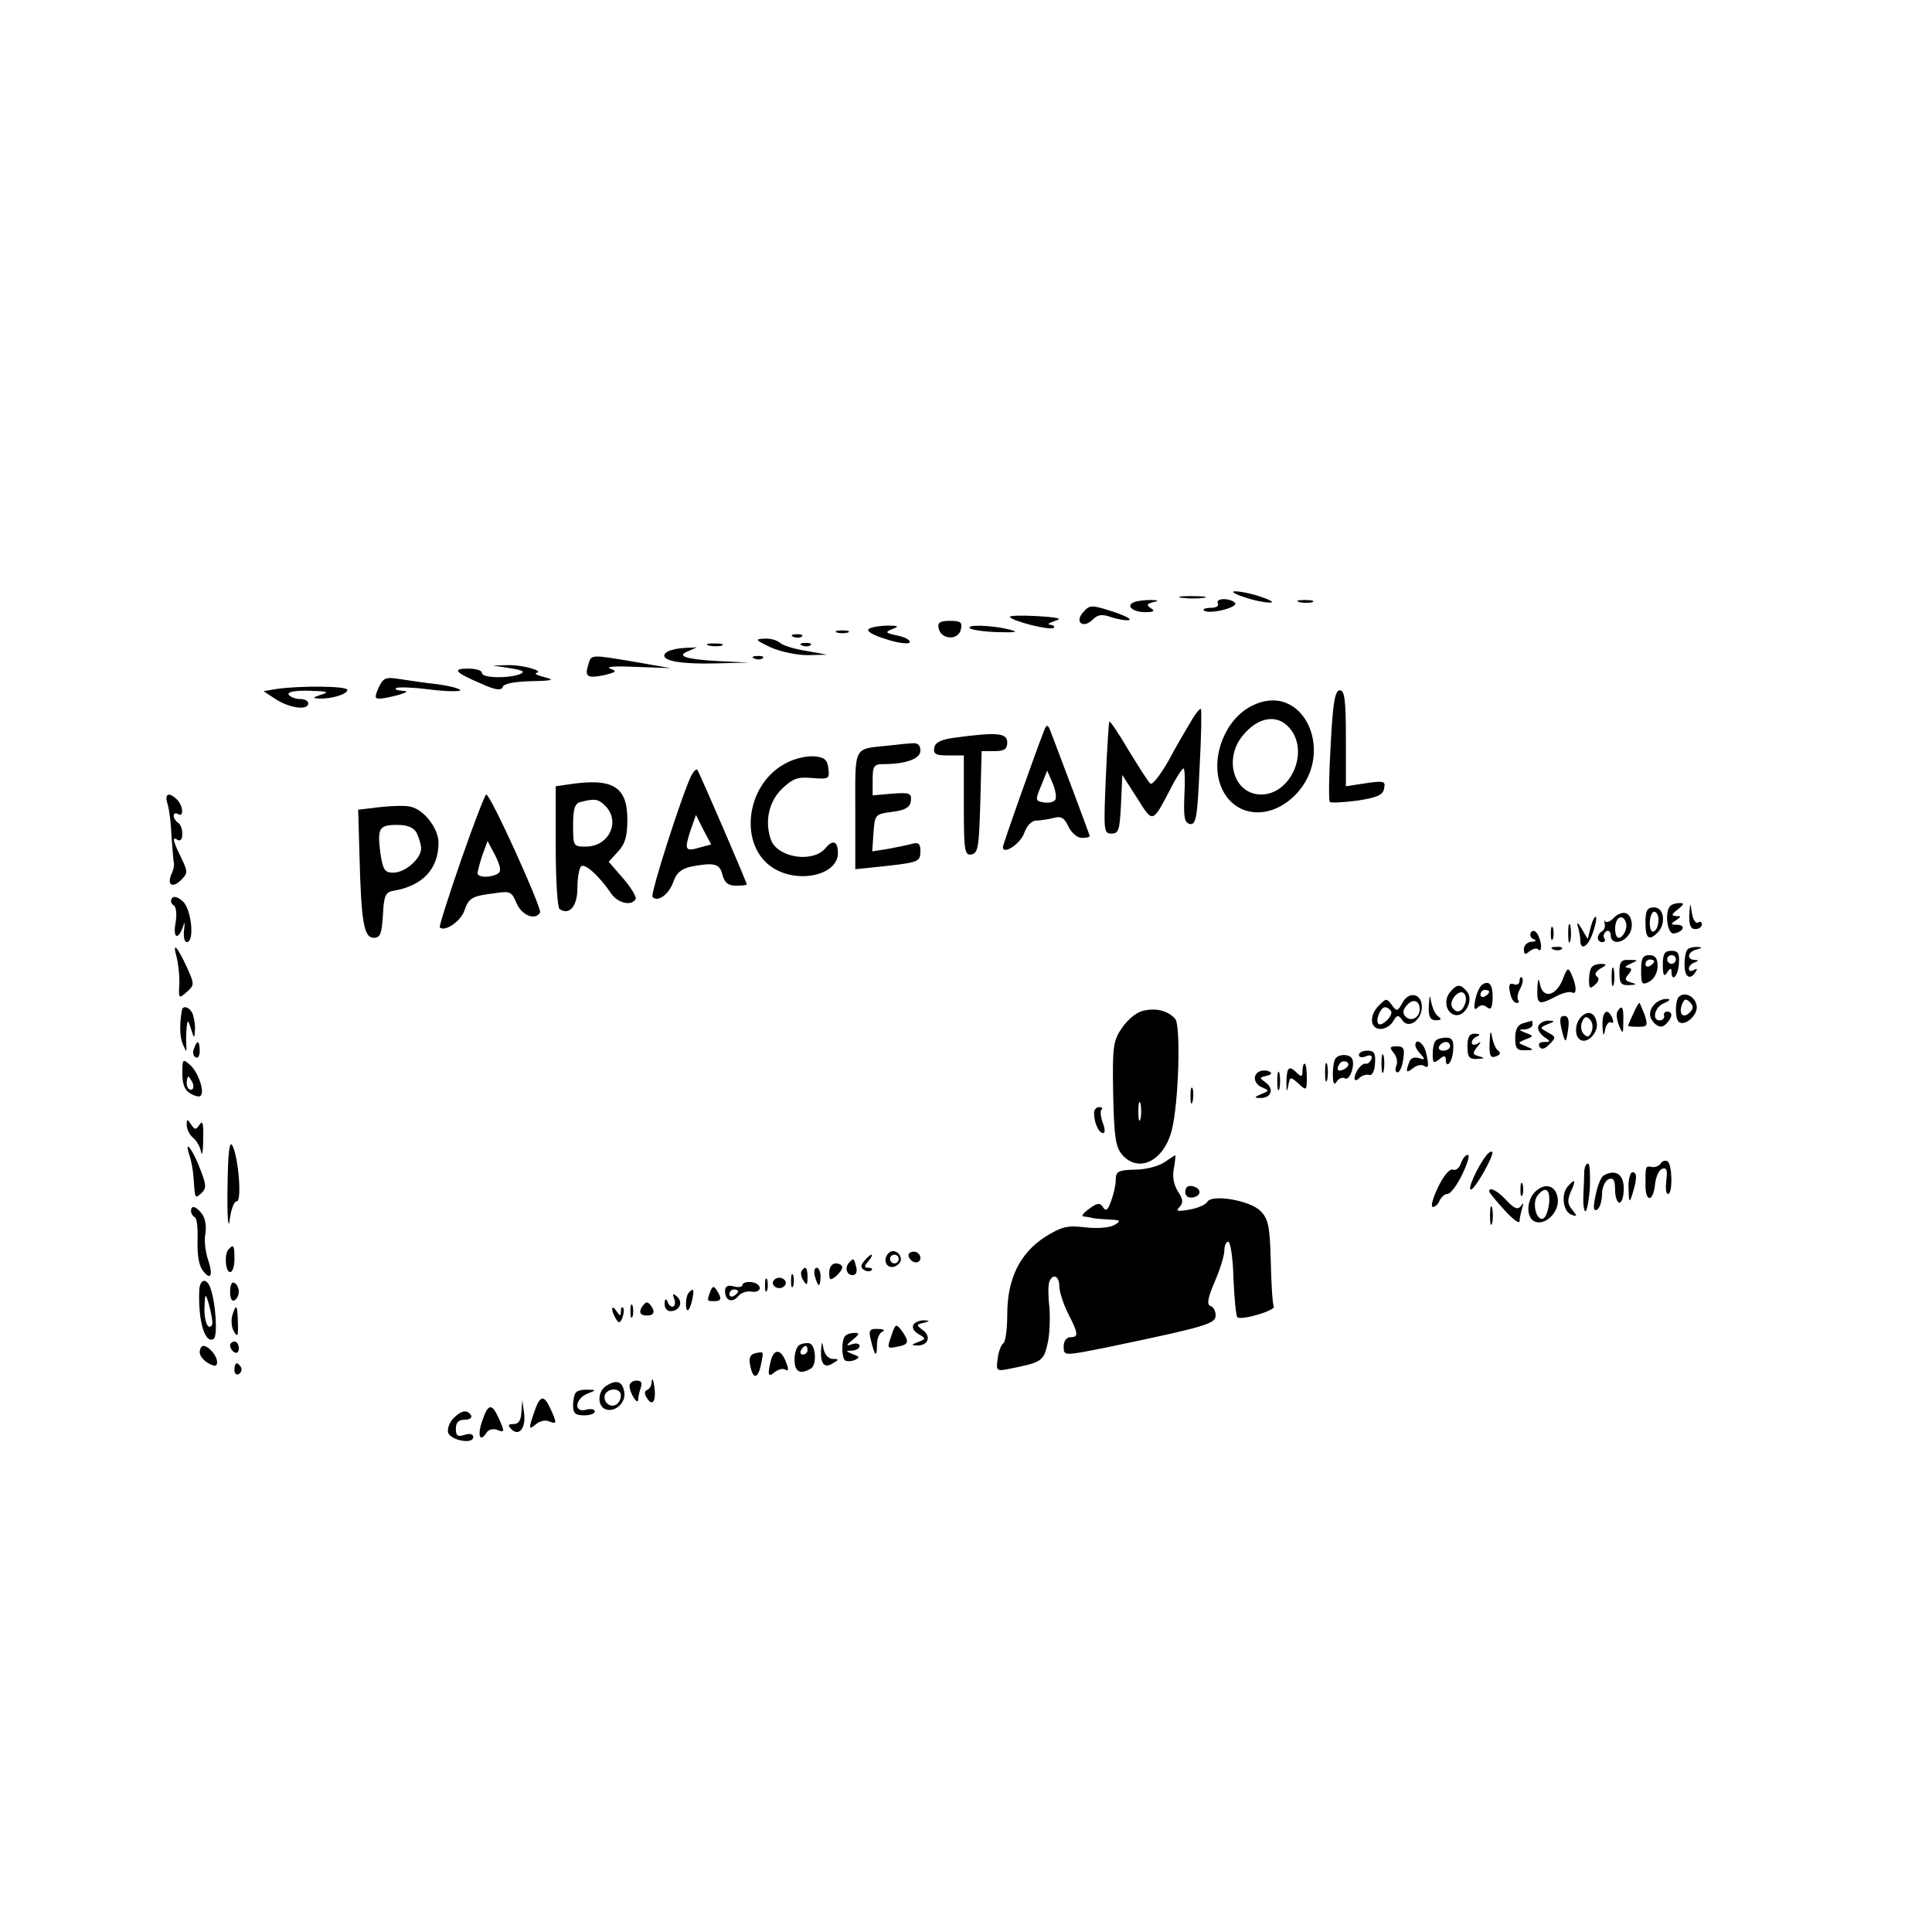 <?xml version="1.0" standalone="no"?>
<!DOCTYPE svg PUBLIC "-//W3C//DTD SVG 20010904//EN"
 "http://www.w3.org/TR/2001/REC-SVG-20010904/DTD/svg10.dtd">
<svg version="1.0" xmlns="http://www.w3.org/2000/svg"
 width="445pt" height="445pt" viewBox="0 0 445 445"
 preserveAspectRatio="xMidYMid meet">

<g transform="translate(0,445) scale(0.1,-0.1)"
fill="#000000" stroke="none">
<path d="M2865 3075 c22 -8 49 -13 60 -13 11 0 2 6 -20 13 -22 8 -49 13 -60
13 -11 0 -2 -6 20 -13z"/>
<path d="M2723 3073 c15 -2 37 -2 50 0 12 2 0 4 -28 4 -27 0 -38 -2 -22 -4z"/>
<path d="M2612 3063 c-20 -8 -3 -23 26 -23 20 0 23 3 13 9 -11 7 -10 10 5 14
14 3 13 5 -6 5 -14 0 -31 -2 -38 -5z"/>
<path d="M2805 3060 c3 -6 -4 -10 -16 -10 -12 0 -20 -3 -16 -6 10 -10 78 6 72
17 -4 5 -15 9 -26 9 -11 0 -17 -4 -14 -10z"/>
<path d="M2993 3063 c9 -2 23 -2 30 0 6 3 -1 5 -18 5 -16 0 -22 -2 -12 -5z"/>
<path d="M2495 3040 c-21 -23 0 -39 22 -17 12 12 22 13 44 5 16 -5 34 -8 40
-6 6 2 -12 11 -40 20 -47 15 -51 15 -66 -2z"/>
<path d="M2326 3029 c6 -10 94 -32 101 -25 3 3 0 6 -8 7 -8 1 -3 4 11 9 19 5
8 8 -42 11 -36 2 -64 1 -62 -2z"/>
<path d="M2162 3003 c5 -26 44 -29 51 -4 4 18 0 21 -25 21 -23 0 -29 -4 -26
-17z"/>
<path d="M2002 3002 c-8 -5 6 -14 38 -24 27 -9 52 -12 55 -8 3 5 -9 12 -27 16
-29 6 -30 8 -13 15 17 6 15 8 -10 8 -16 0 -36 -3 -43 -7z"/>
<path d="M2234 3003 c4 -4 33 -8 64 -9 43 -1 50 0 27 6 -40 10 -100 12 -91 3z"/>
<path d="M1928 2993 c6 -2 18 -2 25 0 6 3 1 5 -13 5 -14 0 -19 -2 -12 -5z"/>
<path d="M1828 2983 c7 -3 16 -2 19 1 4 3 -2 6 -13 5 -11 0 -14 -3 -6 -6z"/>
<path d="M1775 2959 c22 -10 60 -18 85 -18 l45 1 -49 9 c-27 4 -54 13 -59 18
-6 6 -22 11 -36 10 -23 -1 -22 -3 14 -20z"/>
<path d="M1633 2963 c9 -2 23 -2 30 0 6 3 -1 5 -18 5 -16 0 -22 -2 -12 -5z"/>
<path d="M1848 2963 c7 -3 16 -2 19 1 4 3 -2 6 -13 5 -11 0 -14 -3 -6 -6z"/>
<path d="M1548 2953 c-10 -2 -18 -8 -18 -13 0 -13 42 -20 120 -18 l75 2 -65 3
c-80 4 -104 12 -75 23 l20 9 -20 -1 c-11 0 -28 -2 -37 -5z"/>
<path d="M1355 2919 c-9 -28 -2 -32 37 -24 28 7 30 9 13 15 -11 5 16 6 60 4
l80 -3 -80 14 c-106 18 -103 18 -110 -6z"/>
<path d="M1738 2933 c7 -3 16 -2 19 1 4 3 -2 6 -13 5 -11 0 -14 -3 -6 -6z"/>
<path d="M1175 2911 c30 -5 36 -8 22 -14 -27 -10 -87 -9 -87 3 0 6 -14 10 -32
10 -38 0 -30 -9 31 -35 33 -15 46 -16 49 -7 2 7 26 12 65 13 50 1 56 3 32 9
-16 4 -25 8 -20 10 21 4 -32 19 -65 18 l-35 -1 40 -6z"/>
<path d="M872 2866 c-10 -23 -9 -26 6 -25 9 1 28 5 42 9 19 6 21 8 6 9 -11 1
-17 3 -14 6 3 3 37 2 77 -3 39 -5 71 -5 71 -2 0 4 -24 10 -52 14 -29 3 -69 9
-88 12 -32 5 -37 3 -48 -20z"/>
<path d="M636 2863 l-29 -5 29 -19 c31 -20 74 -26 74 -9 0 6 -9 10 -19 10 -11
0 -23 5 -26 10 -4 6 14 10 47 9 42 -1 48 -3 28 -9 -21 -7 -21 -8 -5 -9 29 -1
65 10 65 20 0 9 -108 10 -164 2z"/>
<path d="M3065 2735 c-4 -69 -5 -128 -2 -132 3 -3 32 -1 64 3 45 7 59 13 61
28 4 17 -1 18 -42 12 l-46 -7 0 110 c0 89 -3 111 -14 111 -11 0 -16 -28 -21
-125z"/>
<path d="M2883 2824 c-60 -30 -94 -115 -73 -179 24 -72 103 -88 165 -34 108
95 30 275 -92 213z m92 -57 c39 -56 -5 -147 -70 -147 -62 0 -87 79 -44 134 38
48 86 53 114 13z"/>
<path d="M2743 2788 c-11 -18 -35 -59 -52 -91 -18 -31 -36 -55 -41 -52 -4 2
-26 37 -50 76 -23 39 -43 69 -45 67 -1 -2 -5 -60 -8 -130 -5 -121 -5 -128 13
-128 17 0 19 9 22 67 l3 68 34 -53 c37 -59 35 -59 77 21 13 26 27 47 30 47 3
0 4 -28 2 -62 -2 -51 0 -63 13 -66 14 -2 17 16 22 129 4 73 5 134 3 136 -2 2
-13 -11 -23 -29z"/>
<path d="M2406 2770 c-20 -50 -96 -265 -96 -271 0 -19 40 7 49 32 6 17 17 29
28 29 10 0 28 3 40 6 17 5 25 0 34 -20 7 -14 20 -26 31 -26 10 0 18 2 18 4 0
3 -70 189 -90 241 -6 16 -9 17 -14 5z m24 -163 c-4 -5 -16 -7 -27 -5 -18 3
-19 5 -5 38 l14 35 13 -30 c7 -17 9 -34 5 -38z"/>
<path d="M2200 2751 c-32 -4 -46 -11 -48 -23 -3 -15 4 -18 32 -18 l36 0 0
-116 c0 -105 2 -115 18 -112 15 3 17 18 20 121 l3 117 29 0 c23 0 30 4 30 20
0 22 -24 24 -120 11z"/>
<path d="M2050 2733 c-86 -9 -80 3 -80 -149 l0 -136 68 7 c79 9 82 10 82 36 0
15 -5 19 -17 16 -10 -3 -35 -8 -56 -12 l-38 -6 3 43 c3 42 4 43 43 48 30 4 41
10 43 25 2 18 -2 20 -43 17 l-45 -4 0 36 c0 31 3 36 24 36 52 0 86 12 86 31 0
12 -6 18 -17 17 -10 0 -34 -3 -53 -5z"/>
<path d="M1812 2693 c-95 -47 -113 -192 -30 -243 59 -36 148 -15 148 35 0 28
-12 32 -29 11 -29 -34 -109 -22 -125 19 -15 41 -6 87 24 117 26 25 37 29 71
26 38 -3 40 -2 37 22 -2 20 -9 26 -33 28 -16 1 -45 -5 -63 -15z"/>
<path d="M1592 2663 c-21 -43 -95 -273 -89 -279 12 -13 38 6 48 35 7 21 19 30
41 35 53 10 66 7 72 -19 5 -18 13 -25 31 -25 14 0 25 1 25 3 0 5 -110 260
-114 264 -2 3 -9 -4 -14 -14z m20 -165 c-34 -10 -36 -6 -22 38 l13 37 17 -34
18 -34 -26 -7z"/>
<path d="M1308 2643 l-28 -4 0 -139 c0 -76 4 -141 9 -144 23 -15 41 7 41 49 0
24 4 46 9 50 10 6 42 -24 68 -62 15 -23 47 -31 57 -14 3 4 -10 26 -28 47 l-34
39 21 23 c17 18 22 36 22 74 0 77 -34 97 -137 81z m86 -49 c36 -36 9 -94 -45
-94 -28 0 -29 1 -29 49 0 39 4 51 18 54 32 8 40 7 56 -9z"/>
<path d="M386 2598 c4 -13 8 -45 9 -73 2 -27 4 -54 5 -60 2 -5 0 -18 -5 -28
-11 -25 2 -34 22 -14 16 16 16 19 0 52 -20 41 -21 49 -7 40 6 -3 10 3 10 14 0
11 -4 23 -10 26 -5 3 -10 11 -10 16 0 6 5 7 10 4 14 -9 12 19 -2 33 -19 19
-30 14 -22 -10z"/>
<path d="M1062 2469 c-29 -84 -51 -153 -49 -155 11 -11 47 13 56 37 11 31 16
35 73 42 33 5 37 3 48 -24 12 -27 42 -40 54 -21 5 9 -114 272 -124 272 -3 0
-29 -68 -58 -151z m85 -31 c-16 -10 -47 -10 -47 1 0 4 5 23 11 41 l12 33 18
-34 c12 -25 14 -36 6 -41z"/>
<path d="M875 2591 l-50 -6 3 -105 c4 -154 10 -190 33 -190 15 0 18 9 21 52 2
44 6 53 23 56 68 11 105 50 105 111 0 33 -34 77 -65 83 -11 3 -42 2 -70 -1z
m85 -60 c5 -11 10 -27 10 -35 0 -24 -37 -56 -64 -56 -20 0 -24 6 -30 46 -7 57
-3 64 39 64 24 0 38 -6 45 -19z"/>
<path d="M396 2381 c-4 -5 -2 -13 4 -16 6 -4 8 -21 4 -43 -6 -36 8 -37 19 -2
2 8 3 3 1 -12 -2 -16 1 -28 6 -28 19 0 11 76 -9 94 -11 10 -21 13 -25 7z"/>
<path d="M3847 2363 c-13 -13 -7 -63 7 -63 8 0 18 5 21 10 3 6 -2 10 -12 10
-15 0 -16 2 -3 10 13 9 13 10 0 10 -11 1 -10 4 4 15 15 12 16 15 5 15 -9 0
-19 -3 -22 -7z"/>
<path d="M3891 2343 c-1 -23 3 -33 14 -33 8 0 15 5 15 11 0 5 -4 8 -9 4 -5 -3
-12 7 -14 22 -4 26 -4 26 -6 -4z"/>
<path d="M3790 2325 c0 -37 8 -43 28 -23 20 20 15 58 -8 58 -16 0 -20 -7 -20
-35z m30 6 c0 -11 -4 -23 -10 -26 -6 -4 -10 5 -10 19 0 14 5 26 10 26 6 0 10
-9 10 -19z"/>
<path d="M3717 2336 c-8 -9 -17 -12 -20 -8 -2 4 -2 2 -1 -5 2 -7 -1 -15 -6
-18 -13 -8 -13 -25 1 -25 5 0 8 4 4 9 -3 5 -1 12 5 16 5 3 10 -1 10 -9 0 -20
24 -21 40 -1 14 16 10 47 -6 52 -7 2 -19 -3 -27 -11z m27 -29 c-3 -9 -10 -17
-15 -17 -11 0 -12 34 -2 44 11 11 24 -9 17 -27z"/>
<path d="M3664 2315 l-7 -28 -14 24 c-8 14 -12 16 -9 6 3 -10 6 -25 6 -33 0
-25 18 -15 29 18 6 17 9 33 7 36 -3 2 -8 -8 -12 -23z"/>
<path d="M3612 2300 c0 -19 2 -27 5 -17 2 9 2 25 0 35 -3 9 -5 1 -5 -18z"/>
<path d="M3572 2300 c0 -14 2 -19 5 -12 2 6 2 18 0 25 -3 6 -5 1 -5 -13z"/>
<path d="M3526 2302 c-3 -6 0 -13 6 -15 8 -3 6 -6 -4 -6 -10 -1 -18 -8 -18
-17 0 -13 3 -14 13 -5 8 6 17 8 20 4 10 -9 8 20 -2 36 -5 8 -11 9 -15 3z"/>
<path d="M407 2245 c4 -17 7 -45 6 -63 -2 -32 -1 -33 17 -17 18 16 18 18 1 56
-23 50 -35 62 -24 24z"/>
<path d="M3578 2263 c7 -3 16 -2 19 1 4 3 -2 6 -13 5 -11 0 -14 -3 -6 -6z"/>
<path d="M3887 2263 c-4 -3 -7 -19 -7 -35 0 -29 13 -37 26 -16 4 7 3 8 -4 4
-7 -4 -12 -3 -12 3 0 5 6 12 13 14 10 4 10 6 0 6 -19 1 -16 19 5 24 14 4 14 5
1 6 -9 0 -19 -2 -22 -6z"/>
<path d="M3830 2228 c0 -25 3 -29 10 -18 6 10 10 11 10 3 0 -27 15 -12 17 17
2 24 -2 30 -17 30 -16 0 -20 -7 -20 -32z m30 12 c0 -5 -4 -10 -10 -10 -5 0
-10 5 -10 10 0 6 5 10 10 10 6 0 10 -4 10 -10z"/>
<path d="M3780 2215 c0 -32 2 -35 19 -26 11 6 19 21 19 36 0 18 -6 25 -19 25
-15 0 -19 -7 -19 -35z m30 21 c0 -3 -4 -8 -10 -11 -5 -3 -10 -1 -10 4 0 6 5
11 10 11 6 0 10 -2 10 -4z"/>
<path d="M3730 2210 c0 -25 4 -30 23 -29 17 1 18 2 4 6 -14 4 -16 8 -6 19 9
11 8 14 -2 15 -8 0 -5 4 6 9 19 8 19 9 -2 9 -19 1 -23 -4 -23 -29z"/>
<path d="M3667 2223 c-4 -3 -7 -17 -7 -30 0 -20 2 -22 14 -11 9 8 10 15 4 19
-6 4 -3 11 8 18 15 8 16 10 3 11 -9 0 -19 -3 -22 -7z"/>
<path d="M3712 2200 c0 -19 2 -27 5 -17 2 9 2 25 0 35 -3 9 -5 1 -5 -18z"/>
<path d="M3599 2193 c-16 -38 -45 -44 -52 -10 -3 16 -5 13 -6 -10 -1 -37 3
-39 43 -18 15 8 32 12 37 9 11 -6 11 14 -1 41 -8 18 -10 17 -21 -12z"/>
<path d="M3500 2191 c0 -7 -6 -11 -13 -8 -10 4 -13 -2 -9 -19 2 -13 9 -24 15
-24 6 0 7 3 4 6 -3 4 -2 15 4 26 6 11 8 22 5 26 -3 3 -6 0 -6 -7z"/>
<path d="M3414 2182 c-6 -4 -13 -20 -16 -35 -4 -20 -2 -25 5 -18 7 7 15 7 22
1 9 -7 12 -2 13 20 1 32 -8 43 -24 32z m16 -16 c0 -3 -4 -8 -10 -11 -5 -3 -10
-1 -10 4 0 6 5 11 10 11 6 0 10 -2 10 -4z"/>
<path d="M3340 2165 c-16 -19 -9 -49 12 -53 23 -4 43 35 27 54 -15 18 -23 18
-39 -1z m34 -28 c-7 -19 -20 -22 -29 -7 -9 15 16 43 27 32 5 -5 6 -16 2 -25z"/>
<path d="M3230 2140 c-11 -20 -13 -20 -24 -5 -12 16 -13 16 -29 0 -24 -23 -22
-55 3 -55 10 0 24 8 29 18 9 15 12 15 21 2 14 -21 45 0 45 31 0 31 -30 37 -45
9z m40 -15 c0 -19 -20 -29 -32 -17 -8 8 -7 16 2 26 14 17 30 12 30 -9z m-66
-4 c6 -10 -22 -37 -29 -29 -8 7 5 38 15 38 5 0 11 -4 14 -9z"/>
<path d="M3291 2133 c-1 -25 3 -33 17 -33 11 0 13 3 6 8 -7 4 -14 18 -17 32
-4 21 -4 20 -6 -7z"/>
<path d="M3867 2154 c-9 -9 -9 -48 -1 -57 13 -13 45 14 42 36 -3 22 -28 34
-41 21z m25 -36 c-15 -15 -26 -4 -18 18 5 13 9 15 18 6 9 -9 9 -15 0 -24z"/>
<path d="M3812 2138 c-16 -16 -15 -33 1 -47 10 -8 17 -7 25 1 15 15 15 28 2
28 -5 0 -9 -4 -7 -9 1 -5 -2 -10 -8 -11 -21 -3 -15 30 7 39 14 6 17 10 8 10
-9 1 -21 -4 -28 -11z"/>
<path d="M3762 2115 c-7 -14 -12 -27 -12 -28 0 -1 11 -2 24 -2 21 0 22 3 14
28 -6 15 -11 27 -12 27 -2 0 -8 -11 -14 -25z"/>
<path d="M419 2123 c-6 -34 -5 -61 2 -78 9 -20 9 -20 8 0 -1 11 0 29 1 40 2
17 3 17 10 -5 7 -23 8 -23 9 -3 1 12 -2 28 -5 37 -6 16 -23 22 -25 9z"/>
<path d="M2630 2121 c-14 -4 -34 -21 -46 -39 -20 -29 -22 -43 -20 -152 2 -100
6 -123 21 -140 38 -43 96 -14 114 57 16 63 21 239 8 256 -16 19 -46 27 -77 18z
m-3 -248 c-3 -10 -5 -2 -5 17 0 19 2 27 5 18 2 -10 2 -26 0 -35z"/>
<path d="M3726 2121 c-4 -5 -2 -20 3 -33 9 -21 10 -21 10 10 1 32 -3 39 -13
23z"/>
<path d="M3642 2108 c-15 -15 -16 -45 -2 -53 16 -10 41 16 38 38 -4 25 -20 31
-36 15z m24 -34 c-5 -13 -10 -14 -18 -6 -6 6 -8 18 -4 28 5 13 10 14 18 6 6
-6 8 -18 4 -28z"/>
<path d="M3691 2088 c1 -24 3 -27 6 -10 2 12 9 20 14 17 5 -3 6 1 3 9 -11 27
-24 17 -23 -16z"/>
<path d="M3596 2083 c9 -38 11 -39 16 -3 3 21 0 30 -9 30 -10 0 -11 -8 -7 -27z"/>
<path d="M3508 2093 c-12 -3 -18 -14 -18 -34 0 -24 4 -29 23 -28 21 0 21 1 2
9 -20 8 -20 8 -1 16 19 7 19 8 0 15 -17 7 -17 8 -1 8 9 1 17 6 17 11 0 6 -1 9
-2 9 -2 -1 -11 -3 -20 -6z"/>
<path d="M3544 2088 c-4 -6 1 -17 11 -25 17 -12 18 -13 1 -13 -10 0 -14 -5
-10 -11 4 -7 12 -6 23 6 15 15 15 17 -4 27 -19 11 -19 11 0 19 16 6 17 8 3 8
-9 1 -20 -4 -24 -11z"/>
<path d="M3431 2048 c-1 -30 2 -36 15 -31 9 3 11 8 6 12 -6 3 -12 17 -15 31
-3 19 -5 16 -6 -12z"/>
<path d="M3380 2040 c0 -25 4 -30 23 -29 17 1 18 2 4 6 -15 4 -16 7 -5 21 10
12 10 14 1 8 -7 -4 -13 -3 -13 3 0 5 6 12 13 14 7 3 5 6 -5 6 -13 1 -18 -7
-18 -29z"/>
<path d="M3307 2053 c-4 -3 -7 -17 -7 -31 0 -21 2 -22 15 -12 10 9 15 9 15 1
0 -25 15 -9 17 19 2 23 -2 30 -16 30 -10 0 -21 -3 -24 -7z m33 -13 c0 -5 -7
-10 -16 -10 -8 0 -12 5 -9 10 3 6 10 10 16 10 5 0 9 -4 9 -10z"/>
<path d="M447 2035 c-4 -8 -2 -17 3 -20 6 -4 10 3 10 14 0 25 -6 27 -13 6z"/>
<path d="M3260 2042 c0 -4 6 -14 13 -21 10 -11 9 -13 -5 -8 -10 3 -19 0 -22
-9 -9 -24 -7 -27 9 -14 8 6 19 9 25 5 11 -7 12 0 4 33 -6 21 -24 32 -24 14z"/>
<path d="M3210 2025 c7 -8 10 -22 6 -30 -3 -8 -2 -15 3 -15 5 0 11 14 13 30 4
25 1 30 -15 30 -16 0 -17 -3 -7 -15z"/>
<path d="M3130 2020 c0 -5 7 -7 16 -3 11 4 15 2 13 -6 -3 -7 -8 -12 -13 -11
-10 2 -26 -20 -26 -34 0 -6 5 -5 11 1 6 6 17 9 23 7 6 -2 12 8 13 26 2 24 -2
30 -17 30 -11 0 -20 -4 -20 -10z"/>
<path d="M3182 2000 c0 -19 2 -27 5 -17 2 9 2 25 0 35 -3 9 -5 1 -5 -18z"/>
<path d="M3077 2013 c-4 -3 -7 -20 -7 -37 0 -22 3 -27 9 -17 5 7 13 11 19 7
11 -6 24 32 16 46 -6 10 -28 11 -37 1z m22 -24 c-16 -10 -23 -4 -14 10 3 6 11
8 17 5 6 -4 5 -9 -3 -15z"/>
<path d="M420 1977 c0 -25 6 -39 19 -46 10 -6 21 -8 23 -5 10 9 -5 53 -23 70
-18 16 -19 16 -19 -19z m24 -22 c3 -8 1 -15 -4 -15 -6 0 -10 7 -10 15 0 8 2
15 4 15 2 0 6 -7 10 -15z"/>
<path d="M3052 1980 c0 -19 2 -27 5 -17 2 9 2 25 0 35 -3 9 -5 1 -5 -18z"/>
<path d="M3000 1983 c0 -13 -3 -14 -12 -5 -19 19 -24 15 -25 -20 0 -22 1 -25
4 -10 4 23 5 23 24 6 18 -17 19 -16 19 14 0 18 -2 32 -5 32 -3 0 -5 -8 -5 -17z"/>
<path d="M2903 1983 c-19 -7 -16 -30 5 -38 16 -7 15 -8 -3 -15 -16 -7 -17 -9
-3 -9 25 -1 34 20 14 35 -16 12 -16 12 1 16 10 2 14 6 8 9 -5 4 -16 4 -22 2z"/>
<path d="M2942 1960 c0 -19 2 -27 5 -17 2 9 2 25 0 35 -3 9 -5 1 -5 -18z"/>
<path d="M2742 1925 c0 -16 2 -22 5 -12 2 9 2 23 0 30 -3 6 -5 -1 -5 -18z"/>
<path d="M2520 1886 c0 -22 11 -46 21 -46 5 0 4 11 -1 24 -5 13 -6 27 -3 30 4
3 1 6 -5 6 -7 0 -12 -6 -12 -14z"/>
<path d="M430 1859 c0 -9 6 -22 14 -29 8 -6 17 -21 19 -33 2 -12 5 1 5 28 1
36 -1 46 -8 35 -9 -13 -11 -13 -20 0 -8 13 -10 13 -10 -1z"/>
<path d="M524 1712 c-1 -66 2 -97 5 -72 3 25 11 44 16 43 13 -2 4 104 -10 129
-7 11 -10 -20 -11 -100z"/>
<path d="M436 1790 c5 -14 9 -38 10 -55 3 -46 3 -47 18 -33 12 11 11 19 -2 53
-17 46 -39 75 -26 35z"/>
<path d="M3423 1788 c-19 -24 -44 -78 -35 -78 9 0 55 81 49 87 -2 2 -9 -2 -14
-9z"/>
<path d="M2682 1773 c-13 -9 -43 -17 -67 -17 -39 -1 -45 -4 -45 -23 0 -12 -5
-34 -11 -50 -7 -20 -12 -24 -18 -14 -7 11 -13 11 -32 -3 -13 -9 -19 -17 -14
-18 6 0 15 -2 20 -3 6 -2 24 -3 40 -4 27 -1 28 -3 11 -13 -11 -6 -39 -8 -66
-5 -41 5 -54 2 -93 -22 -58 -38 -87 -96 -87 -179 0 -33 -4 -63 -9 -66 -5 -3
-11 -19 -13 -35 -4 -28 -3 -30 26 -24 76 15 80 18 89 59 5 21 6 59 4 84 -3 25
-3 51 0 58 8 20 23 13 23 -11 0 -12 9 -40 20 -62 24 -47 25 -55 5 -55 -8 0
-15 -9 -15 -20 0 -24 -3 -24 111 -1 215 45 239 52 239 71 0 10 -5 20 -12 22
-9 3 -6 19 10 56 12 28 22 60 22 71 0 12 4 21 9 21 5 0 11 -38 12 -84 2 -46 6
-87 9 -90 9 -8 90 16 84 25 -3 5 -6 52 -7 104 -2 82 -6 98 -24 116 -24 24
-111 39 -122 21 -4 -7 -23 -15 -41 -18 -28 -5 -33 -4 -23 6 9 10 8 18 -4 36
-10 16 -13 35 -9 54 3 17 4 30 3 29 -1 0 -12 -7 -25 -16z"/>
<path d="M3365 1771 c-3 -11 -12 -18 -18 -15 -8 3 -22 -14 -35 -41 -12 -25
-17 -45 -12 -45 6 0 13 7 16 15 4 8 12 15 18 15 7 0 22 20 34 45 12 25 18 45
13 45 -6 0 -12 -9 -16 -19z"/>
<path d="M3825 1770 c-4 -6 -13 -9 -20 -8 -15 3 -15 3 -15 -42 0 -40 18 -39
22 2 2 17 9 34 17 36 10 3 12 -3 9 -27 -2 -17 -1 -31 4 -31 11 0 10 67 -1 75
-5 3 -13 1 -16 -5z"/>
<path d="M3649 1753 c0 -10 -1 -35 -2 -56 -1 -20 1 -37 5 -37 3 0 8 25 10 55
1 30 0 55 -4 55 -5 0 -8 -8 -9 -17z"/>
<path d="M3693 1742 c-6 -4 -14 -25 -18 -46 -6 -28 -5 -37 4 -32 6 4 11 20 11
36 0 15 7 30 15 34 11 4 15 -2 15 -24 0 -17 5 -30 10 -30 6 0 10 15 10 33 0
33 -20 45 -47 29z"/>
<path d="M3751 1713 c1 -34 2 -35 9 -13 11 36 11 50 0 50 -5 0 -10 -17 -9 -37z"/>
<path d="M3502 1710 c0 -14 2 -19 5 -12 2 6 2 18 0 25 -3 6 -5 1 -5 -13z"/>
<path d="M3610 1716 c-15 -19 -9 -58 10 -64 13 -5 13 -3 1 12 -11 13 -11 22
-3 41 13 28 10 32 -8 11z"/>
<path d="M2730 1705 c0 -10 7 -15 18 -13 21 4 19 22 -2 26 -10 2 -16 -3 -16
-13z"/>
<path d="M3536 1705 c-21 -21 -21 -61 0 -69 24 -9 56 23 52 53 -4 31 -29 38
-52 16z m32 -27 c-2 -17 -8 -33 -14 -35 -16 -5 -26 38 -12 54 18 22 29 14 26
-19z"/>
<path d="M3430 1706 c0 -3 16 -22 35 -43 19 -21 35 -33 35 -26 0 6 3 20 6 30
4 12 3 14 -3 5 -7 -9 -15 -6 -33 13 -21 23 -40 32 -40 21z"/>
<path d="M3432 1650 c0 -19 2 -27 5 -17 2 9 2 25 0 35 -3 9 -5 1 -5 -18z"/>
<path d="M440 1661 c0 -6 4 -12 9 -15 5 -3 7 -27 6 -54 -1 -29 3 -56 11 -67
19 -26 26 -14 13 24 -6 18 -9 44 -6 59 3 15 0 35 -7 45 -14 19 -26 22 -26 8z"/>
<path d="M527 1573 c-11 -10 -8 -53 3 -53 6 0 10 14 10 30 0 31 -2 35 -13 23z"/>
<path d="M2047 1564 c-14 -14 -7 -35 11 -32 9 2 17 10 17 17 0 16 -18 25 -28
15z m23 -14 c0 -5 -4 -10 -10 -10 -5 0 -10 5 -10 10 0 6 5 10 10 10 6 0 10 -4
10 -10z"/>
<path d="M2093 1556 c5 -16 27 -19 27 -3 0 7 -7 14 -15 14 -9 0 -14 -5 -12
-11z"/>
<path d="M1991 1546 c-9 -10 -9 -16 -1 -21 6 -4 14 -4 17 -1 4 3 1 6 -7 6 -10
0 -10 3 0 15 7 8 10 15 7 15 -2 0 -10 -6 -16 -14z"/>
<path d="M1957 1543 c-12 -11 -8 -30 7 -30 8 0 11 8 8 19 -5 20 -6 21 -15 11z"/>
<path d="M1910 1519 c0 -18 2 -19 15 -9 8 7 15 16 15 21 0 5 -7 9 -15 9 -9 0
-15 -9 -15 -21z"/>
<path d="M1846 1522 c-2 -4 -1 -14 5 -22 7 -12 9 -10 9 8 0 23 -5 28 -14 14z"/>
<path d="M1877 1510 c3 -11 7 -20 9 -20 2 0 4 9 4 20 0 11 -4 20 -9 20 -5 0
-7 -9 -4 -20z"/>
<path d="M1822 1500 c0 -14 2 -19 5 -12 2 6 2 18 0 25 -3 6 -5 1 -5 -13z"/>
<path d="M1762 1490 c0 -14 2 -19 5 -12 2 6 2 18 0 25 -3 6 -5 1 -5 -13z"/>
<path d="M1780 1495 c0 -6 7 -12 15 -12 8 0 15 6 15 12 0 6 -7 12 -15 12 -8 0
-15 -6 -15 -12z"/>
<path d="M459 1478 c-3 -70 13 -124 33 -112 10 6 5 85 -8 119 -9 23 -24 18
-25 -7z m30 -71 c1 -10 -3 -15 -9 -12 -5 3 -10 23 -9 43 1 33 2 34 9 12 4 -14
8 -33 9 -43z"/>
<path d="M530 1475 c0 -15 4 -24 10 -20 6 3 10 12 10 20 0 8 -4 17 -10 20 -6
4 -10 -5 -10 -20z"/>
<path d="M1710 1490 c0 -4 -9 -6 -20 -3 -14 4 -20 0 -20 -10 0 -23 16 -29 30
-13 6 8 20 13 31 11 10 -2 19 2 19 8 0 7 -9 13 -20 14 -11 1 -20 -2 -20 -7z
m-10 -14 c0 -3 -4 -8 -10 -11 -5 -3 -10 -1 -10 4 0 6 5 11 10 11 6 0 10 -2 10
-4z"/>
<path d="M1636 1475 c-8 -22 -8 -22 9 -22 17 0 18 6 6 25 -7 11 -10 10 -15 -3z"/>
<path d="M1587 1473 c-4 -3 -7 -15 -7 -26 0 -25 9 -17 15 12 4 22 2 25 -8 14z"/>
<path d="M1553 1458 c7 -20 -9 -25 -16 -5 -3 7 -6 5 -6 -5 -1 -10 5 -18 13
-18 21 0 30 20 16 33 -10 9 -12 8 -7 -5z"/>
<path d="M1452 1430 c0 -14 2 -19 5 -12 2 6 2 18 0 25 -3 6 -5 1 -5 -13z"/>
<path d="M1476 1435 c-4 -10 1 -15 14 -15 13 0 18 5 14 15 -4 8 -10 15 -14 15
-4 0 -10 -7 -14 -15z"/>
<path d="M535 1420 c-3 -11 -2 -28 4 -37 8 -14 10 -11 9 20 -1 42 -4 46 -13
17z"/>
<path d="M1410 1435 c0 -5 4 -16 9 -23 6 -11 10 -10 15 4 3 9 4 19 1 22 -3 3
-5 -1 -5 -9 0 -11 -2 -11 -10 1 -5 8 -10 11 -10 5z"/>
<path d="M2104 1399 c-4 -7 1 -16 12 -22 17 -10 17 -11 -1 -18 -16 -6 -17 -8
-3 -8 25 -1 34 20 14 35 -16 12 -16 13 1 17 15 4 16 5 1 6 -9 0 -20 -4 -24
-10z"/>
<path d="M2053 1373 c-10 -28 -10 -30 13 -25 28 5 29 11 11 37 -13 17 -15 16
-24 -12z"/>
<path d="M2006 1363 c9 -38 14 -41 14 -10 0 14 6 28 13 30 6 3 2 6 -11 6 -19
1 -22 -3 -16 -26z"/>
<path d="M1947 1373 c-9 -8 -9 -48 -1 -56 3 -3 13 -3 22 0 13 6 13 8 -4 14
-17 7 -17 8 -1 8 9 1 17 5 17 11 0 5 -8 7 -17 4 -15 -5 -15 -3 1 10 16 13 16
16 5 16 -9 0 -19 -3 -22 -7z"/>
<path d="M530 1351 c0 -6 5 -13 10 -16 6 -3 10 1 10 9 0 9 -4 16 -10 16 -5 0
-10 -4 -10 -9z"/>
<path d="M1843 1353 c-7 -2 -13 -18 -13 -34 0 -29 13 -36 38 -21 14 9 11 55
-4 58 -5 1 -15 0 -21 -3z m17 -13 c0 -5 -5 -10 -11 -10 -5 0 -7 5 -4 10 3 6 8
10 11 10 2 0 4 -4 4 -10z"/>
<path d="M1891 1338 c-1 -31 9 -41 29 -27 13 7 12 9 -2 9 -9 0 -19 10 -21 23
-4 19 -4 19 -6 -5z"/>
<path d="M460 1335 c0 -8 9 -19 20 -25 15 -8 20 -8 20 3 0 14 -19 37 -32 37
-4 0 -8 -7 -8 -15z"/>
<path d="M1739 1333 c-11 -3 -15 -11 -11 -28 6 -33 18 -32 25 3 6 31 7 29 -14
25z"/>
<path d="M1776 1318 c-9 -35 -7 -42 9 -28 8 6 19 9 24 5 7 -4 8 2 2 16 -11 31
-27 34 -35 7z"/>
<path d="M540 1294 c0 -8 5 -12 10 -9 6 4 8 11 5 16 -9 14 -15 11 -15 -7z"/>
<path d="M1501 1268 c0 -9 -5 -18 -11 -20 -6 -2 -6 -9 0 -18 13 -21 22 -7 17
27 -2 15 -5 21 -6 11z"/>
<path d="M1398 1259 c-22 -12 -23 -48 -3 -55 21 -8 47 15 43 39 -4 25 -17 30
-40 16z m32 -23 c0 -20 -19 -31 -32 -18 -6 6 -7 15 -4 21 10 16 36 13 36 -3z"/>
<path d="M1450 1258 c0 -17 20 -47 20 -31 0 6 3 18 6 27 4 11 1 16 -10 16 -9
0 -16 -6 -16 -12z"/>
<path d="M1327 1243 c-4 -3 -7 -17 -7 -30 0 -18 5 -23 25 -23 14 0 25 4 25 9
0 5 -9 7 -20 4 -29 -8 -26 25 3 37 21 8 21 9 1 9 -11 1 -24 -2 -27 -6z"/>
<path d="M1231 1199 c-14 -41 -14 -44 4 -29 8 7 22 10 30 6 18 -7 18 -4 3 29
-15 33 -24 32 -37 -6z"/>
<path d="M1201 1198 c-1 -19 -6 -28 -18 -28 -13 0 -14 -3 -5 -12 18 -18 34 4
29 38 l-4 29 -2 -27z"/>
<path d="M1111 1178 c-12 -33 -6 -52 9 -29 4 8 15 11 24 8 19 -8 19 -5 4 28
-15 33 -24 32 -37 -7z"/>
<path d="M1045 1184 c-9 -9 -15 -24 -13 -33 4 -18 58 -29 58 -11 0 7 -8 9 -20
5 -16 -5 -20 -2 -20 14 0 15 6 21 21 21 11 0 17 5 14 10 -9 14 -21 12 -40 -6z"/>
</g>
</svg>
